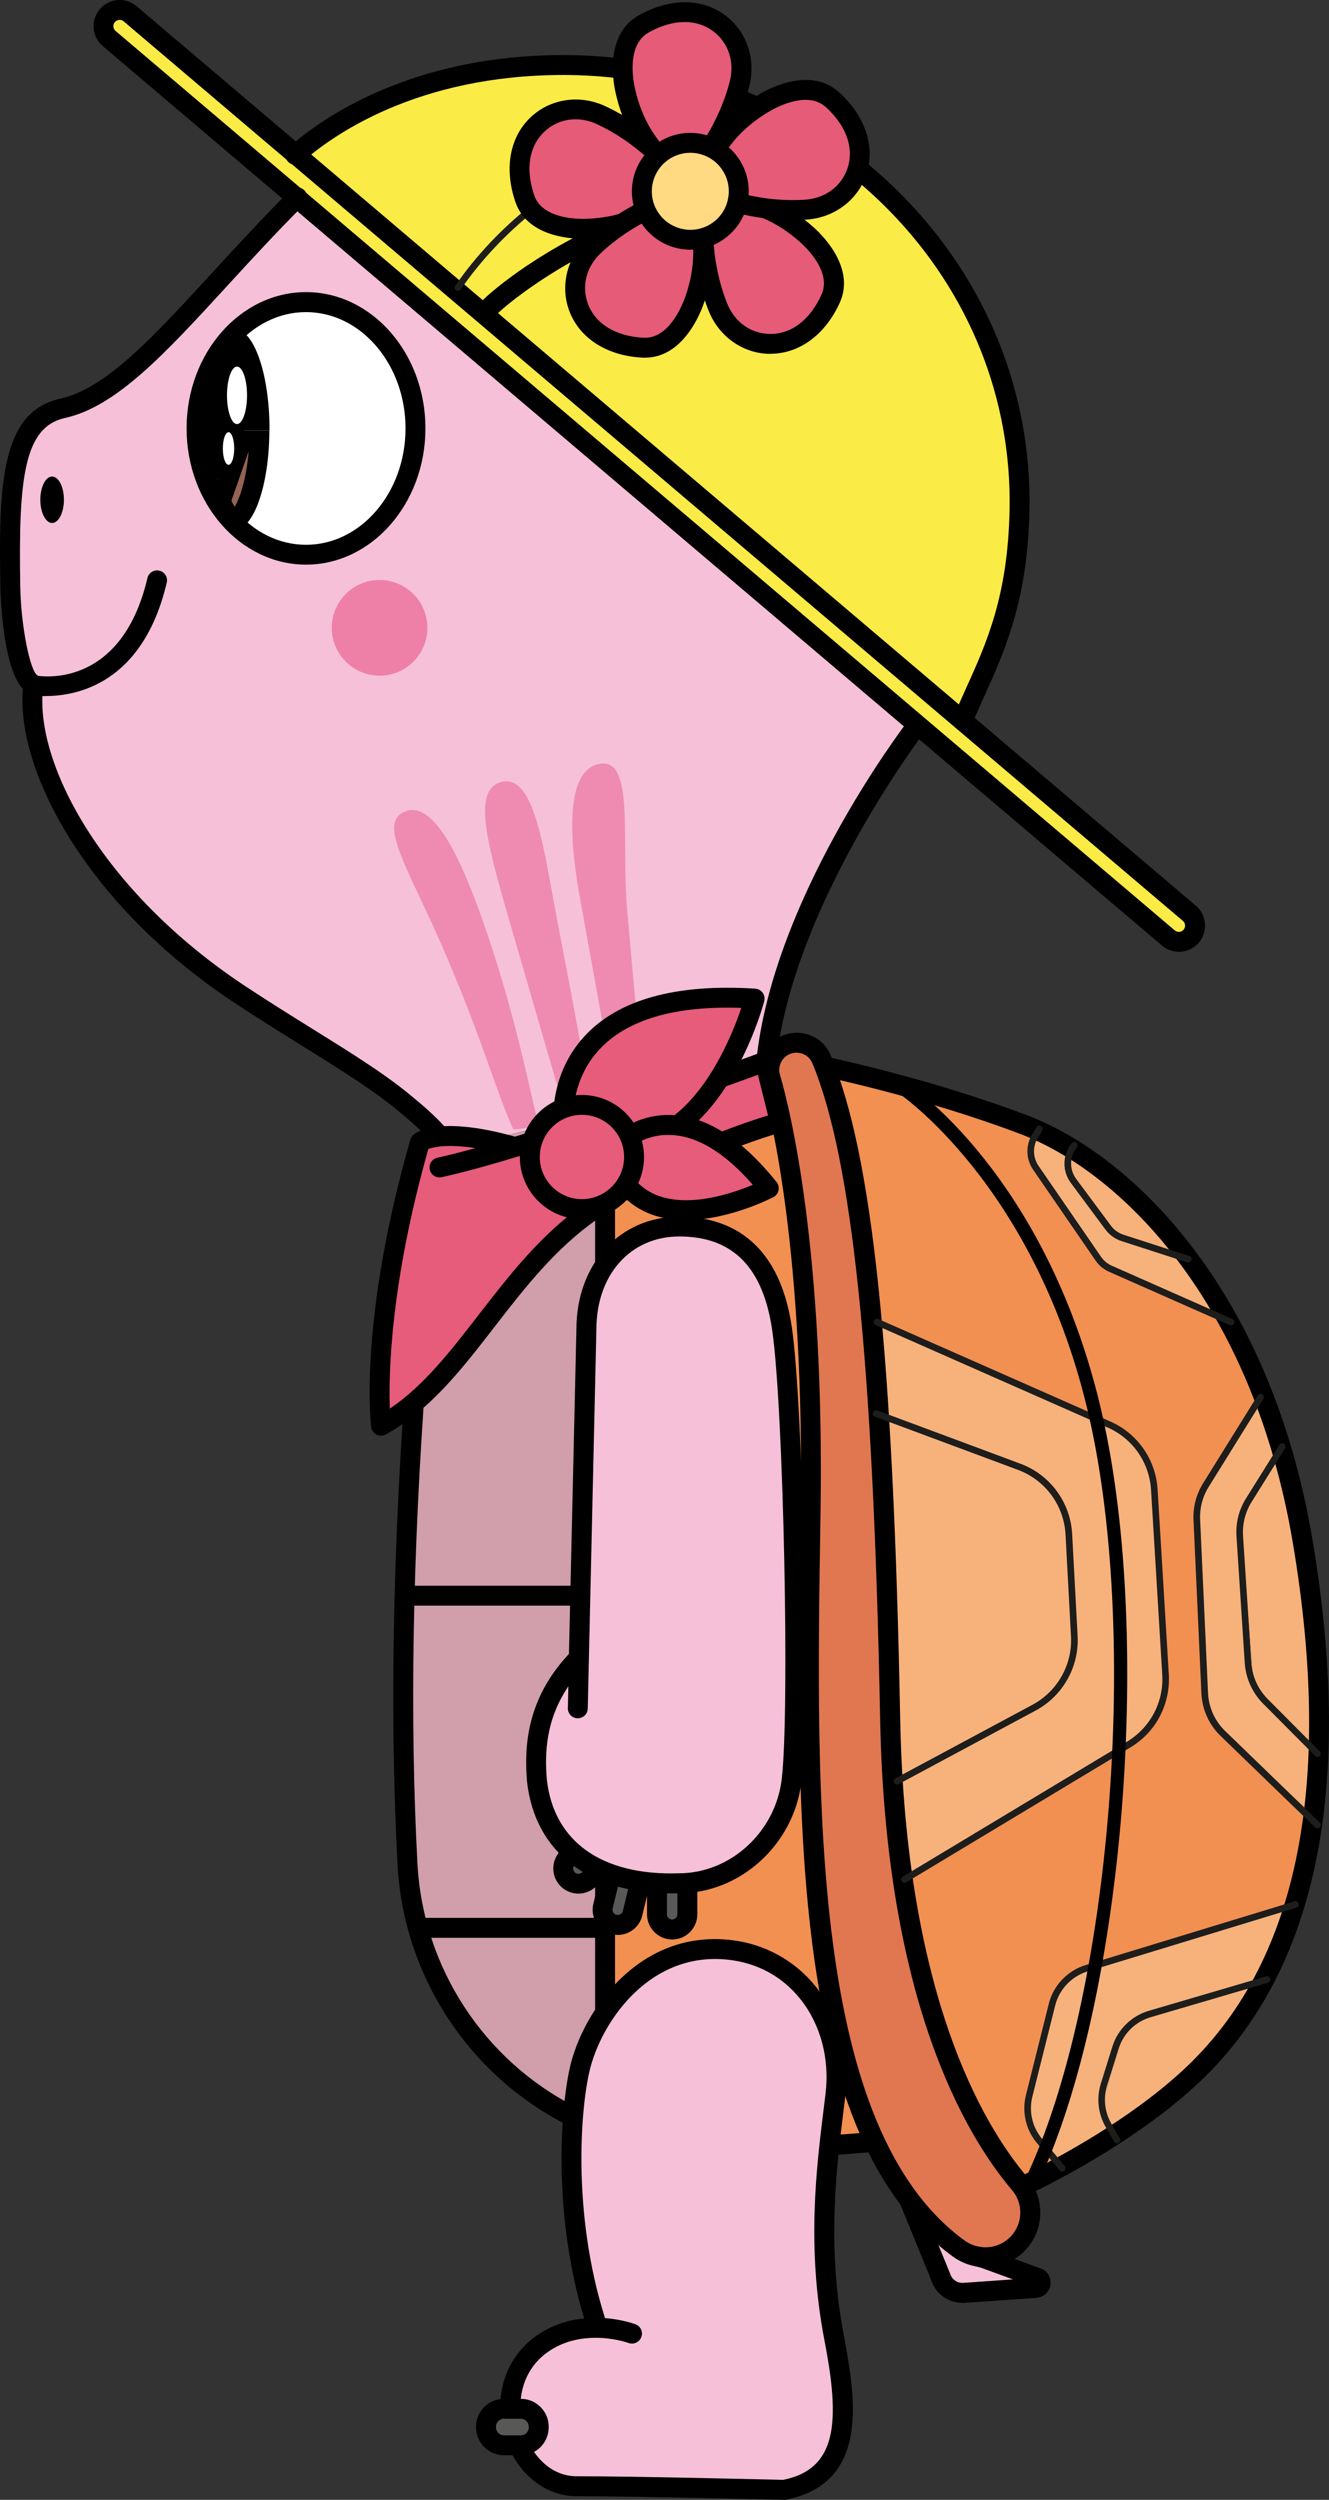 <?xml version="1.0" encoding="UTF-8"?>
<svg id="Layer_2" data-name="Layer 2" xmlns="http://www.w3.org/2000/svg" viewBox="0 0 180.28 339.05">
  <rect x="0" y="0" width="180.28" height="339.05" fill="#333333" stroke="none"/>
  <defs>
    <style>
      .cls-1 {
        fill: #f7b27c;
      }

      .cls-2 {
        fill: #f29052;
      }

      .cls-3 {
        fill: #f6c0d9;
      }

      .cls-4 {
        fill: #e55b78;
      }

      .cls-5 {
        fill: #e65c7a;
      }

      .cls-6 {
        fill: #ef8bb0;
      }

      .cls-7 {
        fill: #fff;
      }

      .cls-8 {
        fill: #ffda82;
      }

      .cls-9 {
        fill: #fbeb46;
      }

      .cls-10 {
        fill: #ee80a8;
      }

      .cls-11 {
        fill: #946354;
      }

      .cls-12 {
        fill: #d19eab;
      }

      .cls-13 {
        fill: #e07751;
      }

      .cls-14 {
        fill: #1d1d1b;
      }

      .cls-15 {
        fill: #595958;
      }

      .cls-16 {
        fill: #585856;
      }
    </style>
  </defs>
  <g id="Layer_3" data-name="Layer 3">
    <g>
      <polygon class="cls-9" points="15.1 5.22 14.84 2.12 16.76 1.36 162.28 124.85 161.47 127.69 158.79 127.22 15.1 5.22"/>
      <path class="cls-9" d="m41.8,20.73s11.53-9.93,28.63-11.62c17.1-1.69,39.91-1.38,59.91,29.42,18.39,28.31.88,58.4.88,58.4L41.8,20.73Z"/>
      <path class="cls-3" d="m40.24,27.14l84.47,71.2s-11.49,15.08-15.37,26.87-4.04,17.81-4.04,17.81l-3.26,2.69-38.57,9.59-4.83-1.73-2.88-3.45s-14.48-11.21-25.23-16.82c-10.75-5.61-21.49-18.98-24.77-28.91-3.27-9.94-.92-11.55-.92-11.55,0,0-4.43-10.5-3.19-26s5.88-6.58,16.97-17.2c11.09-10.62,21.64-22.49,21.64-22.49Z"/>
      <path class="cls-12" d="m63.46,155.3l18.91-4.65v122.24l-3.27,7.01-1.34,7.07s-19.34-9.26-21.97-31.54c-2.63-22.27.94-69.42.94-69.42,0,0,7.84,1.04,7.2-12.87-.64-13.91-.47-17.84-.47-17.84Z"/>
      <path class="cls-3" d="m81.26,315.48s-5.63-18.84-2.17-35.58c3.46-16.74,19.2-16.88,24.13-14.17,4.94,2.71,12.1,3.54,10.48,20.46-1.62,16.92-2.96,20.89.23,34.6s-2.33,17.02-7.32,16.9-28.14-.5-28.14-.5c0,0-7.35.95-8.69-8.03-1.34-8.98,2.62-13.04,11.47-13.69Z"/>
      <path class="cls-6" d="m69.61,153.11c.11.25,3.47-.37,3.4-.64-1.03-4.21-2.95-13.96-6.6-24.89-3.04-9.12-7.08-19.2-11.42-17.53-3.8,1.46.2,7.39,4.72,17.68,5.59,12.72,7.39,19.84,9.89,25.37Z"/>
      <path class="cls-6" d="m76.76,151.11c.08.26,3.48.09,3.45-.19-.46-4.31-2.39-14.5-4.57-25.82-1.82-9.44-3.05-20.15-7.56-19.06-3.95.95-2.19,7.77.94,18.57,3.87,13.34,5.98,20.69,7.74,26.5Z"/>
      <path class="cls-6" d="m83.65,149.06c.05.27,3.46.45,3.46.17-.02-4.33-1.03-14.28-2.03-25.76-.84-9.58,1.01-20.5-3.6-19.89-4.03.53-4.8,7.25-2.79,18.32,2.48,13.67,3.82,21.2,4.96,27.16Z"/>
      <path class="cls-10" d="m57.98,85.15c0,3.59-2.91,6.49-6.49,6.49s-6.49-2.91-6.49-6.49,2.91-6.49,6.49-6.49,6.49,2.91,6.49,6.49Z"/>
      <g>
        <path class="cls-2" d="m104.14,145.09s5.05,16.33,6.14,56.67c1.1,40.34-1.06,73.17,8.36,88.75l-5.65.43s3.89-16.01-4.83-22.48c-8.72-6.48-19.24-4.5-25.8,4.45v-122.24l21.77-5.57Z"/>
        <path class="cls-13" d="m104.14,145.09s1.28-4.79,5.45-3.67c4.17,1.12,7.17,16.43,8.57,33.91,1.4,17.48,2.37,65.96,4.84,79.58s5.71,25.87,11.38,35.36c5.66,9.49,8.19,10.65,3.52,14.43-4.66,3.77-11.11-.82-17.54-11.44-6.43-10.62-10.68-34.27-10.23-55.43.44-21.16.95-51.55-.79-66.56-1.74-15.01-5.2-26.18-5.2-26.18Z"/>
        <path class="cls-3" d="m128.69,310.98l-.82-2.21-1.97-7.75s3.58,3.71,7.84,5.26,6.99,3.27,6.99,3.27l-8.98,1.43h-3.06Z"/>
        <g>
          <path class="cls-1" d="m141.6,159.77c2.32,3.48,8.25,11.61,8.25,11.61l16.89,7.77c-1.65-3.16-3.38-5.97-5.16-8.49l-10.23-3.29s-3.08-3.89-4.7-6.21c-1.63-2.32-1.52-3.25-1.52-3.25l.53-2.03c-1.5-.76-3.09-1.5-4.75-2.2l-.88,1.64s-.77.96,1.56,4.44Z"/>
          <path class="cls-1" d="m162.61,206.4l1,20.79c-.12,6.79,2.73,8.19,2.73,8.19l11.92,10.97c.42-2.67.74-5.46.93-8.4-2.43-2.34-5.2-5.02-6.41-6.23-2.38-2.38-2.85-4.41-2.85-4.41,0,0-.93-12.66-1.34-16.72-.41-4.06.52-6.1.52-6.1l4.77-7.37c-.79-2.66-1.63-5.16-2.51-7.5-2.53,3.97-5.29,8.31-6.67,10.4-2.9,4.41-2.1,6.39-2.1,6.39Z"/>
          <path class="cls-1" d="m146.02,223l-.75-15.04c-.87-7.32-6.62-9.06-6.62-9.06l-19.13-6.89c.09,1.5.14,2.38.14,2.38,0,0,.89,25.14,2.51,46.97l18.92-10.06c5.57-3.6,4.94-8.3,4.94-8.3Z"/>
          <path class="cls-1" d="m168.6,210.58c.41,4.06,1.34,16.72,1.34,16.72,0,0,.46,2.03,2.85,4.41,1.21,1.21,3.97,3.88,6.41,6.23.49-7.72.08-16.37-1.74-25.98-1.03-5.45-2.23-10.37-3.56-14.85l-4.77,7.37s-.93,2.03-.52,6.1Z"/>
          <path class="cls-1" d="m146.66,161.17c1.63,2.32,4.7,6.21,4.7,6.21l10.23,3.29c-2.7-3.84-5.51-7.01-8.28-9.71-1.84-1.79-4.52-3.49-7.63-5.07l-.53,2.03s-.11.93,1.52,3.25Z"/>
          <path class="cls-1" d="m152.11,276.79l-2.39,7.88c-.04,1.66.89,3.72,1.72,5.23,7.18-4.56,14.88-11.09,18.59-18.3.45-.88.9-1.79,1.34-2.74-5.99,1.72-13.17,3.8-15.3,4.49-3.85,1.25-3.97,3.46-3.97,3.46Z"/>
          <path class="cls-1" d="m158.42,226.08l-1.54-24.39s-.75-6.68-8.54-9.52l-29.74-13.28c.44,5.39.75,10.34.91,13.13l19.13,6.89s5.75,1.74,6.62,9.06l.75,15.04s.64,4.7-4.94,8.3l-18.92,10.06c.35,4.67.73,9.18,1.14,13.27l30.62-18.22s4.77-1.74,4.5-10.34Z"/>
          <path class="cls-1" d="m149.21,266.43c-6.91,2.07-6.81,7.6-6.81,7.6,0,0-3.65,10.66-2.35,14.09.65,1.73,2.63,3.94,4.43,5.69,2.14-1.05,4.53-2.37,6.97-3.92-.83-1.51-1.76-3.57-1.72-5.23l2.39-7.88s.11-2.21,3.97-3.46c2.13-.69,9.31-2.77,15.3-4.49,1.46-3.12,2.88-6.65,4.11-10.59-8.92,2.8-21.9,6.87-26.28,8.18Z"/>
          <path class="cls-2" d="m140.05,288.12c-1.3-3.43,2.35-14.09,2.35-14.09,0,0-.1-5.53,6.81-7.6,4.38-1.31,17.36-5.38,26.28-8.18,1.12-3.62,2.09-7.59,2.77-11.91l-11.92-10.97s-2.85-1.39-2.73-8.19l-1-20.79s-.8-1.97,2.1-6.39c1.38-2.1,4.14-6.43,6.67-10.4-1.45-3.87-3.01-7.33-4.64-10.45l-16.89-7.77s-5.92-8.13-8.25-11.61c-2.32-3.48-1.56-4.44-1.56-4.44l.88-1.64c-12.25-5.2-27.53-8.6-27.53-8.6,0,0,.64,3.84,2.76,13.43,1.01,4.56,1.85,12.88,2.45,20.37l29.74,13.28c7.78,2.85,8.54,9.52,8.54,9.52l1.54,24.39c.27,8.59-4.5,10.34-4.5,10.34l-30.62,18.22c.11,1.1.22,2.18.34,3.21,2.55,22.79,14.97,38.31,14.97,38.31,1.53-.42,3.57-1.22,5.87-2.34-1.8-1.76-3.78-3.96-4.43-5.69Z"/>
        </g>
        <g>
          <g>
            <path d="m159.92,129.09c-.81,0-1.63-.28-2.29-.84h0L13.94,6.25c-.72-.61-1.16-1.47-1.24-2.41-.08-.94.22-1.86.83-2.58S15,.09,15.95.01c.94-.08,1.86.22,2.58.83l143.69,122c1.49,1.27,1.67,3.51.41,5-.7.82-1.7,1.25-2.71,1.25Zm-.55-2.9c.36.3.89.26,1.19-.1.3-.36.26-.89-.1-1.19L16.78,2.9c-.17-.15-.38-.23-.62-.2-.23.02-.43.12-.58.3-.15.17-.22.39-.2.62.02.23.12.43.3.58l143.69,122Z"/>
            <g>
              <ellipse class="cls-7" cx="41.51" cy="58.1" rx="14.85" ry="17.13"/>
              <path d="m41.51,76.58c-8.93,0-16.2-8.29-16.2-18.48s7.27-18.48,16.2-18.48,16.2,8.29,16.2,18.48-7.27,18.48-16.2,18.48Zm0-34.25c-7.45,0-13.5,7.08-13.5,15.78s6.06,15.78,13.5,15.78,13.5-7.08,13.5-15.78-6.06-15.78-13.5-15.78Z"/>
              <g>
                <path class="cls-11" d="m35.98,59.99l-1.59.18-1.86-.18-1.07,4.91-1.34.26s-.67,1.84-.79,2.54c-.12.7-.27,1.23-.27,1.23,0,0,1.92,2.98,4.67-.18,2.75-3.16,2.26-8.77,2.26-8.77Z"/>
                <g>
                  <ellipse cx="30.94" cy="58.24" rx="2.12" ry="8.6"/>
                  <g>
                    <path d="m28.51,67.97c-.88-2.47-2.03-5.91-2.03-9.73,0-7.51,2.72-13.6,5.34-13.6s4.74,6.09,4.74,13.6c0,.05,0,.09,0,.14h-4.7l-3.34,9.6Z"/>
                    <path d="m33.73,61.19c-.32,3.85-1.21,6.44-1.9,7.54-.13-.2-.28-.47-.44-.82l2.34-6.71m2.82-2.82h-4.7l-3.34,9.6c.85,2.39,2.02,3.87,3.3,3.87,2.6,0,4.71-6.02,4.73-13.46h0Z"/>
                  </g>
                  <path class="cls-7" d="m30.79,53.62c0,2.15.61,3.9,1.36,3.9s1.36-1.75,1.36-3.9-.61-3.9-1.36-3.9-1.36,1.75-1.36,3.9Z"/>
                  <path class="cls-7" d="m30.23,60.83c0,1.22.34,2.21.77,2.21s.77-.99.77-2.21-.34-2.21-.77-2.21-.77.99-.77,2.21Z"/>
                </g>
              </g>
            </g>
            <path d="m8.67,67.78c0,1.74-.72,3.15-1.6,3.15s-1.6-1.41-1.6-3.15.72-3.15,1.6-3.15,1.6,1.41,1.6,3.15Z"/>
            <path d="m59.67,155.5c-.4,0-.79-.17-1.06-.51-1.34-1.68-3.97-3.79-3.99-3.82-3.55-3.06-8.2-5.94-13.58-9.29-2.94-1.83-5.97-3.72-9.23-5.87C11.67,122.71,2.14,104.4,3.11,93.44.28,90.46.06,80.15.05,79.67c-.26-14.33.17-23.85,8.18-25.62,6.13-1.35,12.49-8.27,20.54-17.04,3.15-3.43,6.73-7.32,10.6-11.2.53-.53,1.38-.53,1.91,0,.53.53.53,1.38,0,1.91-3.84,3.84-7.24,7.54-10.52,11.12-8.37,9.12-14.98,16.32-21.95,17.85-5.52,1.22-6.33,8.06-6.06,22.93.09,5.14,1.28,11.29,2.32,11.98.58.23.89.81.81,1.43-1.41,10.03,7.72,27.72,27.42,40.74,3.23,2.13,6.25,4.01,9.17,5.83,5.47,3.4,10.2,6.34,13.88,9.5.08.07,2.85,2.29,4.38,4.21.46.58.37,1.43-.21,1.9-.25.2-.54.29-.84.29Z"/>
            <path d="m6.27,94.41c-1.2,0-1.96-.14-1.99-.15-.73-.15-1.2-.86-1.06-1.59.15-.73.86-1.2,1.59-1.06.49.1,11.6,2.05,15.19-13.21.17-.73.9-1.18,1.62-1,.73.17,1.18.9,1,1.62-3.25,13.78-12.31,15.38-16.36,15.38Z"/>
            <path d="m130.94,98.27c-.18,0-.36-.04-.53-.11-.69-.29-1-1.09-.71-1.77.44-1.04.91-2.07,1.38-3.11,2.78-6.15,5.65-12.51,5.87-24.19.29-15.07-5.49-29.45-16.28-40.48-11.39-11.66-27.42-18.38-43.97-18.44-.09,0-.17,0-.26,0-19.97,0-31.46,8.28-35.48,11.85-.56.5-1.41.44-1.91-.11-.5-.56-.44-1.41.11-1.91,4.25-3.78,16.38-12.53,37.28-12.53.09,0,.18,0,.27,0,17.27.06,34,7.08,45.89,19.25,11.29,11.56,17.35,26.62,17.05,42.42-.23,12.24-3.36,19.15-6.11,25.25-.46,1.02-.92,2.04-1.36,3.06-.22.51-.72.82-1.24.82Z"/>
            <path class="cls-14" d="m62.12,39.47c-.09,0-.18-.03-.26-.08-.2-.14-.26-.42-.11-.63,11.32-16.41,33.06-25.59,47.46-20.05.23.09.35.35.26.58-.09.23-.35.35-.58.26-14.04-5.41-35.29,3.63-46.4,19.72-.09.13-.23.19-.37.19Z"/>
            <path d="m103.85,146.44s-.07,0-.11,0c-.74-.06-1.3-.71-1.24-1.45,1.76-22.41,20.07-46.45,20.85-47.46.45-.59,1.3-.7,1.89-.25.59.45.7,1.3.25,1.89-.19.24-18.6,24.42-20.3,46.03-.06.71-.65,1.24-1.34,1.24Z"/>
            <path d="m66.6,42.85c-.35,0-.71-.14-.97-.41-.52-.54-.5-1.39.04-1.91.25-.24,6.35-6.05,17.67-10.91.69-.3,1.48.02,1.77.71.29.69-.02,1.48-.71,1.77-10.83,4.66-16.8,10.32-16.86,10.38-.26.25-.6.38-.94.38Z"/>
            <path d="m112.71,292.29c-.71,0-1.31-.55-1.35-1.27-.04-.74.53-1.38,1.27-1.42,1.18-.07,2.24-.16,3.46-.25.67-.05,1.38-.11,2.17-.17.73-.06,1.39.5,1.45,1.24.06.74-.5,1.39-1.24,1.45-.79.06-1.49.12-2.15.17-1.23.1-2.32.19-3.52.26-.03,0-.05,0-.08,0Z"/>
            <path d="m77.47,288.32c-.21,0-.41-.05-.61-.15-13.34-6.78-22.12-20.27-22.93-35.22-1.06-19.75-.67-42.31,1.16-67.04.06-.74.71-1.31,1.45-1.25.74.06,1.3.7,1.25,1.45-1.83,24.62-2.22,47.06-1.16,66.69.75,13.99,8.97,26.62,21.45,32.96.66.34.93,1.15.59,1.81-.24.47-.71.74-1.2.74Z"/>
            <path d="m133.69,307.5c-1.56,0-3.12-.49-4.45-1.46-22.01-16.05-21.31-58.95-20.63-100.45.58-35.6-3.98-54.22-5.4-59.08-.42-1.45-.17-3,.69-4.25h0c1.05-1.52,2.85-2.34,4.69-2.16,1.86.19,3.39,1.33,4.11,3.05,5.65,13.5,8.46,40.39,9.41,89.93.71,37.28,11.11,54.98,17.25,62.21,1.41,1.66,2.01,3.84,1.66,5.99-.35,2.16-1.63,4.04-3.5,5.17-1.18.71-2.5,1.06-3.83,1.06Zm-27.57-163.71c-.4.58-.52,1.3-.32,1.97,1.44,4.95,6.09,23.9,5.5,59.88-.63,38.9-1.35,83,19.52,98.22,1.58,1.15,3.66,1.25,5.29.27,1.19-.72,2.01-1.92,2.23-3.29.22-1.36-.16-2.75-1.06-3.8-6.37-7.5-17.16-25.78-17.89-63.91-.93-48.52-3.77-75.95-9.2-88.94-.33-.79-1.04-1.31-1.9-1.4-.87-.09-1.69.29-2.19,1.01h0Z"/>
            <path d="m139.22,297.66c-.5,0-.98-.28-1.21-.76-.33-.67-.05-1.48.62-1.81,5-2.45,14.48-7.55,21.74-14.22,15.54-14.26,20.59-38.32,15.02-71.53-5.49-32.72-23.35-50.37-36.98-55.54-12.7-4.82-25.96-7.63-26.09-7.66-.73-.15-1.2-.87-1.04-1.6.15-.73.87-1.2,1.6-1.04.13.03,13.6,2.88,26.49,7.78,14.3,5.43,33.01,23.77,38.68,57.62,5.73,34.17.39,59.05-15.86,73.97-7.51,6.9-17.25,12.14-22.38,14.65-.19.09-.39.14-.59.14Z"/>
            <path class="cls-14" d="m178.71,247.98c-.11,0-.23-.04-.31-.13l-12.81-12.39c-1.59-1.54-2.52-3.6-2.62-5.81l-1.07-23.51c-.08-1.75.37-3.46,1.29-4.95l7.42-11.94c.13-.21.41-.27.62-.15.21.13.28.41.15.62l-7.42,11.94c-.83,1.33-1.23,2.87-1.16,4.43l1.07,23.51c.09,1.98.92,3.83,2.35,5.2l12.81,12.39c.18.17.18.46.01.64-.09.09-.21.14-.32.14Z"/>
            <path class="cls-14" d="m178.71,238.28c-.12,0-.23-.04-.32-.13l-7.05-7.09c-1.47-1.48-2.35-3.44-2.49-5.52l-1.12-17.18c-.12-1.82.33-3.59,1.29-5.13l4.54-7.27c.13-.21.41-.27.62-.14.21.13.28.41.14.62l-4.54,7.27c-.86,1.38-1.26,2.97-1.16,4.6l1.12,17.18c.12,1.87.91,3.62,2.23,4.95l7.05,7.09c.18.18.17.46,0,.64-.09.09-.2.13-.32.13Z"/>
            <g>
              <path class="cls-14" d="m122.71,255.36c-.15,0-.3-.08-.39-.22-.13-.21-.06-.49.15-.62l30.41-18.3c3.17-1.91,5-5.39,4.78-9.08l-1.52-25.07c-.23-3.72-2.48-6.96-5.89-8.46l-31.46-13.89c-.23-.1-.33-.37-.23-.59.1-.23.37-.33.59-.23l31.46,13.89c3.72,1.64,6.17,5.18,6.42,9.23l1.52,25.07c.24,4.03-1.75,7.83-5.21,9.91l-30.41,18.3c-.07.04-.15.06-.23.06Z"/>
              <path class="cls-14" d="m121.69,242.04c-.16,0-.32-.09-.4-.24-.12-.22-.04-.49.18-.61l18.61-9.99c3.36-1.81,5.41-5.44,5.2-9.25l-.74-13.83c-.21-3.94-2.74-7.38-6.44-8.76l-19.43-7.23c-.23-.09-.35-.35-.26-.58.09-.23.34-.35.58-.26l19.43,7.23c4.04,1.5,6.79,5.25,7.02,9.55l.74,13.83c.22,4.16-2.01,8.12-5.68,10.09l-18.61,9.99c-.07.04-.14.05-.21.05Z"/>
            </g>
            <path class="cls-14" d="m144.1,294.51c-.13,0-.26-.05-.35-.16l-3.09-3.69c-1.51-1.8-2.06-4.23-1.49-6.51l3.1-12.38c.62-2.49,2.54-4.5,4.99-5.25l28.35-8.65c.24-.07.49.06.56.3.07.24-.06.49-.3.56l-28.35,8.65c-2.15.66-3.83,2.42-4.38,4.61l-3.1,12.38c-.5,2-.01,4.13,1.31,5.71l3.09,3.69c.16.19.13.47-.06.63-.08.07-.19.1-.29.1Z"/>
            <path class="cls-14" d="m151.53,290.72c-.16,0-.31-.08-.39-.23l-1.17-2.04c-1.02-1.77-1.25-3.91-.64-5.86l1.56-5c.73-2.35,2.59-4.17,4.95-4.87l15.91-4.67c.24-.07.49.07.56.31.07.24-.07.49-.31.56l-15.91,4.67c-2.08.61-3.7,2.21-4.35,4.27l-1.56,5c-.54,1.71-.33,3.59.56,5.14l1.17,2.04c.12.22.05.49-.17.61-.07.04-.15.06-.22.06Z"/>
            <path class="cls-14" d="m166.98,179.76c-.06,0-.12-.01-.18-.04l-16.35-7.23c-.75-.33-1.38-.86-1.84-1.53l-8.47-12.32c-.98-1.43-1.03-3.3-.13-4.78l.6-.98c.13-.21.41-.28.62-.15.21.13.28.41.15.62l-.6.98c-.72,1.17-.68,2.66.1,3.8l8.47,12.32c.37.53.87.96,1.47,1.22l16.35,7.23c.23.1.33.37.23.59-.07.17-.24.27-.41.27Z"/>
            <path class="cls-14" d="m161.18,171.23s-.09,0-.14-.02l-8.9-2.88c-.87-.28-1.63-.82-2.18-1.56l-4.7-6.33c-1.2-1.61-1.15-3.83.12-5.39.16-.19.44-.22.63-.07.19.16.22.44.07.63-1.01,1.24-1.05,3-.09,4.29l4.7,6.33c.44.59,1.04,1.02,1.73,1.24l8.9,2.88c.24.08.37.33.29.57-.06.19-.24.31-.43.31Z"/>
            <path d="m139.94,296.74c-.13,0-.26-.03-.38-.09-.45-.21-.64-.75-.43-1.2,11.66-24.61,15.61-74.47,8.3-104.61-7.37-30.37-25.48-42.54-25.66-42.66-.41-.27-.53-.83-.26-1.25.27-.42.83-.53,1.24-.26.77.5,18.87,12.63,26.43,43.74,7.4,30.46,3.38,80.89-8.42,105.8-.15.33-.48.52-.81.52Z"/>
            <path d="m130.51,312.33c-1.9,0-3.63-1.26-4.2-3.11l-4.2-10.29c-.28-.69.05-1.48.74-1.76.69-.28,1.48.05,1.76.74l4.23,10.35s.03.09.05.13c.23.78,1,1.3,1.8,1.23l6.72-.47-4.36-1.59-.79-.21c-.72-.19-1.15-.93-.95-1.65.19-.72.93-1.15,1.65-.95l.85.23s.07.02.11.04l7.21,2.63c.89.28,1.48,1.18,1.37,2.17-.11.99-.88,1.74-1.87,1.83l-9.73.68c-.13.01-.25.02-.38.02Zm9.69-2.15s.03.01.04.01h-.04Z"/>
            <path d="m78.71,217.77h-23.25c-.75,0-1.35-.6-1.35-1.35s.6-1.35,1.35-1.35h23.25c.75,0,1.35.6,1.35,1.35s-.6,1.35-1.35,1.35Z"/>
            <path d="m82.08,274.25c-.75,0-1.35-.6-1.35-1.35v-20.98c0-.75.6-1.35,1.35-1.35s1.35.6,1.35,1.35v20.98c0,.75-.6,1.35-1.35,1.35Z"/>
            <path d="m82.08,172.62c-.75,0-1.35-.6-1.35-1.35v-8.38c0-.75.6-1.35,1.35-1.35s1.35.6,1.35,1.35v8.38c0,.75-.6,1.35-1.35,1.35Z"/>
            <path d="m82.08,262.82h-25.12c-.75,0-1.35-.6-1.35-1.35s.6-1.35,1.35-1.35h25.12c.75,0,1.35.6,1.35,1.35s-.6,1.35-1.35,1.35Z"/>
            <path d="m106.34,339.05s-.02,0-.03,0c-.19,0-19.43-.49-28.1-.49-4.56,0-8.53-3.47-9.89-8.63-1.49-5.66.68-11.08,5.51-13.81,1.82-1.03,3.69-1.51,5.41-1.68-4.46-14.73-3.13-29.75-1.72-34.89,2.01-7.33,9.39-17.76,21.52-16.44,4.66.51,8.8,2.78,11.67,6.39,3.16,3.97,4.6,9.35,3.96,14.75-.08.71-.18,1.45-.27,2.22-.95,7.68-2.25,18.19.07,30.3,1.06,5.55,1.62,10.01.89,13.76-.91,4.7-3.86,7.56-8.75,8.5-.08.02-.17.02-.25.02Zm-25.55-21.98c-1.72,0-3.73.32-5.63,1.39-4.54,2.56-5.11,7.4-4.23,10.77.86,3.29,3.45,6.62,7.28,6.62,8.3,0,26.2.45,28.02.49,3.72-.75,5.77-2.77,6.47-6.34.68-3.52-.02-8.2-.89-12.73-2.4-12.53-1.06-23.29-.09-31.14.09-.77.19-1.5.27-2.21.56-4.7-.68-9.34-3.39-12.75-2.45-3.09-5.86-4.95-9.85-5.38-10.45-1.13-16.86,8.03-18.62,14.47-1.36,4.97-2.63,19.74,1.94,34.14,2.35.18,4.01.79,4.14.84.7.26,1.05,1.04.78,1.74-.26.7-1.04,1.05-1.74.79-.06-.02-1.95-.7-4.45-.7Z"/>
            <g>
              <path class="cls-16" d="m70.61,331.65h-2.19c-1.37,0-2.47-1.11-2.47-2.47h0c0-1.37,1.11-2.47,2.47-2.47h2.19c1.37,0,2.47,1.11,2.47,2.47h0c0,1.37-1.11,2.47-2.47,2.47Z"/>
              <path d="m70.65,333h-2.29c-2.08,0-3.78-1.69-3.78-3.78v-.1c0-2.08,1.69-3.77,3.78-3.77h2.29c2.08,0,3.78,1.69,3.78,3.77v.1c0,2.08-1.69,3.78-3.78,3.78Zm-2.29-4.95c-.59,0-1.08.48-1.08,1.07v.1c0,.59.48,1.08,1.08,1.08h2.29c.59,0,1.08-.48,1.08-1.08v-.1c0-.59-.48-1.07-1.08-1.07h-2.29Z"/>
            </g>
            <g>
              <g>
                <path class="cls-15" d="m82.15,247.74h0c-.96-.62-2.23-.35-2.85.61l-2.56,3.95c-.62.96-.35,2.23.61,2.85h0c.96.62,2.23.35,2.85-.61l2.56-3.95c.62-.96.34-2.23-.61-2.85Z"/>
                <path d="m78.46,256.83c-.65,0-1.29-.19-1.85-.55-.76-.49-1.29-1.26-1.48-2.15-.19-.89-.02-1.8.47-2.57l2.55-3.95c.5-.76,1.26-1.29,2.15-1.48.89-.19,1.8-.02,2.57.47.76.49,1.29,1.26,1.48,2.15.19.89.02,1.8-.47,2.57l-2.55,3.95c-.5.76-1.26,1.29-2.15,1.48-.24.05-.48.08-.72.08Zm2.56-8.07c-.05,0-.1,0-.15.02-.19.04-.35.15-.45.31l-2.56,3.95c-.1.16-.14.35-.1.54.04.19.15.34.31.45.16.1.35.14.54.1.19-.04.35-.15.45-.31l2.56-3.95c.1-.16.14-.35.1-.54-.04-.19-.15-.34-.31-.45,0,0,0,0,0,0-.12-.08-.25-.11-.38-.11Z"/>
              </g>
              <g>
                <path class="cls-15" d="m85.4,252.45h0c-1.11-.27-2.22.41-2.49,1.52l-1.11,4.57c-.27,1.11.41,2.22,1.52,2.49h0c1.11.27,2.22-.41,2.49-1.52l1.11-4.57c.27-1.11-.41-2.22-1.52-2.49Z"/>
                <path d="m83.81,262.43c-.27,0-.54-.03-.81-.1-.89-.21-1.63-.76-2.11-1.54-.47-.78-.62-1.69-.4-2.58l1.11-4.57c.22-.89.76-1.63,1.54-2.11.78-.47,1.69-.62,2.58-.4.89.22,1.63.76,2.11,1.54.47.78.62,1.69.4,2.58l-1.11,4.57c-.22.89-.76,1.63-1.54,2.11-.54.33-1.15.5-1.77.5Zm1.1-8.7c-.13,0-.26.04-.37.1-.16.1-.28.25-.32.44l-1.11,4.57c-.04.18-.02.37.08.54.1.16.25.28.44.32.38.09.77-.14.86-.52l1.11-4.57c.05-.18.02-.38-.08-.54-.1-.16-.25-.28-.44-.32-.06-.01-.11-.02-.17-.02Z"/>
              </g>
              <g>
                <path class="cls-15" d="m91.18,252.87h0c-1.14,0-2.06.92-2.06,2.06v4.7c0,1.14.92,2.06,2.06,2.06h0c1.14,0,2.06-.92,2.06-2.06v-4.7c0-1.14-.92-2.06-2.06-2.06Z"/>
                <path d="m91.18,263.05c-1.88,0-3.41-1.53-3.41-3.41v-4.7c0-1.88,1.53-3.41,3.41-3.41s3.41,1.53,3.41,3.41v4.7c0,1.88-1.53,3.41-3.41,3.41Zm0-8.83c-.39,0-.71.32-.71.71v4.7c0,.39.32.71.71.71s.71-.32.71-.71v-4.7c0-.39-.32-.71-.71-.71Z"/>
              </g>
              <g>
                <path class="cls-3" d="m78.36,231.7l1.17-51.39c0-7.7,4.9-13.95,12.6-13.95s12.6,4.51,13.95,13.95c1.48,10.29,2.43,51.42,1.28,61.17-.93,7.84-7.53,13.95-15.23,13.95-11.44.37-18.33-5.08-19.31-13.95-.38-4.65,0-10.75,5.64-16.55"/>
                <path d="m91.03,256.79c-11.2,0-18.49-5.61-19.54-15.17-.37-4.48-.17-11.07,5.69-17.3l1.01-44.04c0-8.83,5.87-15.27,13.95-15.27,5.99,0,13.5,2.62,15.29,15.11,1.53,10.7,2.4,52.09,1.29,61.52-1,8.49-8.28,15.14-16.57,15.14-.37.01-.74.02-1.11.02Zm-13.95-28.05c-3.06,4.55-3.2,9.04-2.9,12.62.93,8.4,7.45,13.06,17.92,12.71,6.99,0,13.09-5.6,13.94-12.76,1.1-9.31.24-50.23-1.28-60.82-1.23-8.61-5.36-12.79-12.61-12.79-6.62,0-11.25,5.18-11.25,12.6l-1.17,51.43c-.02.75-.61,1.31-1.38,1.32-.75-.02-1.34-.64-1.32-1.38l.07-2.93Z"/>
              </g>
            </g>
          </g>
          <g>
            <g>
              <g>
                <path class="cls-4" d="m71.19,26.94c1.25,3.65,5.88,4.16,8.26,4.1,9.24-.23,13.34-6.09,13.34-6.09,0,0-3.94-5.94-11.3-9.35-6.1-2.82-13.35,2.45-10.31,11.34Z"/>
                <path d="m79.13,32.39c-2.16,0-7.66-.46-9.22-5.01-1.57-4.6-.74-8.94,2.23-11.62,2.66-2.4,6.55-2.94,9.92-1.38,7.62,3.52,11.69,9.57,11.86,9.83l.51.77-.53.75c-.18.26-4.6,6.41-14.41,6.66-.11,0-.23,0-.36,0Zm-1.06-16.21c-1.51,0-2.97.54-4.12,1.58-2.17,1.96-2.71,5.14-1.48,8.74h0c1.06,3.09,5.59,3.22,6.95,3.18,6.57-.17,10.28-3.32,11.66-4.79-1.32-1.67-4.8-5.6-10.15-8.07-.94-.43-1.91-.64-2.86-.64Z"/>
              </g>
              <g>
                <path class="cls-4" d="m87.29,3.26c-3.36,1.9-3,6.55-2.5,8.88,1.93,9.04,8.44,11.99,8.44,11.99,0,0,5.12-4.97,7.1-12.83,1.65-6.52-4.87-12.66-13.04-8.04Z"/>
                <path d="m93.51,25.74l-.84-.38c-.29-.13-7.15-3.34-9.2-12.94-.38-1.79-1.28-7.82,3.16-10.33h0c4.23-2.39,8.65-2.38,11.83.05,2.84,2.17,4.1,5.9,3.19,9.49-2.06,8.14-7.25,13.25-7.47,13.47l-.66.64Zm-5.56-21.3h0c-2.84,1.61-2.13,6.09-1.85,7.42,1.38,6.43,5.16,9.49,6.85,10.57,1.4-1.6,4.62-5.75,6.06-11.46.65-2.59-.19-5.15-2.21-6.69-2.32-1.77-5.56-1.72-8.86.15Z"/>
              </g>
              <g>
                <path class="cls-4" d="m112.67,40.52c1.6-3.51-1.42-7.06-3.19-8.65-6.88-6.18-13.87-4.74-13.87-4.74,0,0-1.22,7.02,1.79,14.55,2.5,6.24,11.38,7.39,15.28-1.16Z"/>
                <path d="m104.51,47.99c-.07,0-.14,0-.21,0-3.58-.08-6.78-2.37-8.16-5.81-3.12-7.8-1.92-14.98-1.86-15.29l.16-.91.9-.19c.31-.06,7.75-1.5,15.05,5.06,1.36,1.22,5.63,5.57,3.52,10.22h0c-1.98,4.34-5.48,6.91-9.39,6.91Zm-7.69-19.65c-.19,2.12-.36,7.37,1.83,12.84.99,2.48,3.18,4.06,5.71,4.11,2.92.09,5.51-1.87,7.08-5.33,1.35-2.97-1.85-6.18-2.87-7.09-4.89-4.39-9.75-4.65-11.76-4.53Z"/>
              </g>
              <g>
                <path class="cls-4" d="m87.25,47.15c3.86.19,6.04-3.92,6.87-6.16,3.21-8.67-.71-14.65-.71-14.65,0,0-6.98,1.45-12.87,7.03-4.88,4.62-2.67,13.3,6.71,13.77Z"/>
                <path d="m87.52,48.51c-.11,0-.22,0-.34,0-4.85-.24-8.58-2.63-9.97-6.38-1.24-3.36-.3-7.17,2.39-9.73,6.1-5.77,13.22-7.31,13.52-7.37l.9-.19.5.77c.17.27,4.25,6.65.84,15.85-.62,1.68-2.99,7.05-7.86,7.05Zm5.2-20.58c-2.05.61-6.98,2.39-11.25,6.43-1.94,1.84-2.6,4.45-1.72,6.83,1.01,2.74,3.77,4.43,7.57,4.62h0c.06,0,.12,0,.19,0,3.14,0,4.88-4.03,5.35-5.28,2.27-6.13.71-10.78-.13-12.6Z"/>
              </g>
              <g>
                <path class="cls-4" d="m112.93,13.53c-2.86-2.6-7.15-.81-9.21.39-7.99,4.66-8.76,11.76-8.76,11.76,0,0,6.31,3.31,14.4,2.75,6.7-.47,10.52-8.57,3.57-14.9Z"/>
                <path d="m107.48,29.84c-7.4,0-12.9-2.84-13.15-2.97l-.81-.43.1-.91c.03-.32.94-7.84,9.42-12.78,1.58-.92,7.03-3.66,10.8-.22h0c3.59,3.27,4.95,7.48,3.64,11.26-1.17,3.38-4.33,5.73-8.03,5.99-.67.05-1.33.07-1.97.07Zm-10.99-4.95c1.96.83,6.92,2.6,12.78,2.19,2.66-.19,4.83-1.79,5.67-4.18.96-2.76-.1-5.81-2.91-8.37h0c-2.42-2.2-6.45-.13-7.63.56-5.68,3.31-7.41,7.86-7.91,9.81Z"/>
              </g>
            </g>
            <g>
              <path class="cls-8" d="m100.14,27.01c-.59,3.58-3.96,6.01-7.55,5.43-3.58-.59-6.01-3.96-5.43-7.55s3.96-6.01,7.55-5.43c3.58.59,6.01,3.96,5.43,7.55Z"/>
              <path d="m93.66,33.87c-.43,0-.86-.04-1.29-.11-2.09-.34-3.92-1.48-5.16-3.19-1.24-1.72-1.73-3.81-1.39-5.9.71-4.31,4.78-7.25,9.1-6.54,2.09.34,3.92,1.48,5.15,3.19,1.24,1.72,1.73,3.81,1.39,5.9h0c-.34,2.09-1.48,3.92-3.19,5.16-1.36.98-2.96,1.49-4.61,1.49Zm-.02-13.15c-2.51,0-4.73,1.82-5.15,4.38-.23,1.38.1,2.76.91,3.89.81,1.13,2.02,1.88,3.4,2.11,1.37.23,2.76-.1,3.89-.91,1.13-.81,1.88-2.02,2.1-3.4h0c.23-1.38-.1-2.76-.91-3.89-.81-1.13-2.02-1.88-3.4-2.11-.28-.05-.57-.07-.84-.07Z"/>
            </g>
          </g>
          <g>
            <path class="cls-5" d="m59.62,158.35c13.42-2.94,44.66-14.55,44.66-14.55l-.19,1.53,1.71,6.91s-13.43,3.58-25.57,12.03c-12.14,8.45-17.39,22.99-28.55,29.11,0,0-1.73-13.95,5.28-38.44,0,0,2.71-2.26,12.81.61"/>
            <path d="m51.68,194.72c-.21,0-.42-.05-.61-.15-.4-.2-.67-.59-.72-1.04-.07-.58-1.69-14.51,5.32-38.98.07-.26.23-.49.43-.66.54-.45,3.72-2.53,13.76.27,14.59-4.45,33.7-11.54,33.95-11.63.44-.16.94-.09,1.31.21.37.29.56.76.5,1.22l-.16,1.28,1.65,6.66c.18.71-.25,1.44-.96,1.63-.13.04-13.35,3.63-25.15,11.84-5.69,3.96-9.87,9.36-13.91,14.58-4.5,5.81-8.74,11.3-14.76,14.6-.2.11-.43.17-.65.17Zm6.42-38.87c-5.16,18.23-5.39,30.5-5.22,35.2,4.62-3.11,8.25-7.81,12.07-12.75,4.17-5.38,8.47-10.95,14.51-15.15,10.16-7.07,21.04-10.74,24.72-11.86l-1.37-5.52c-7.07,2.59-31.32,11.36-42.9,13.89-.73.17-1.45-.3-1.61-1.03-.16-.73.3-1.45,1.03-1.61,1.51-.33,3.26-.78,5.16-1.3-3.83-.6-5.7-.14-6.39.12Z"/>
          </g>
          <g>
            <path class="cls-5" d="m76.47,153.29s-2.93-19.7,25.9-17.86c0,0-7.24,27.5-25.9,17.86Z"/>
            <path d="m84.07,156.7c-2.63,0-5.38-.73-8.22-2.2-.39-.2-.65-.57-.72-1-.04-.3-1.02-7.32,4.14-12.94,4.58-4.98,12.37-7.16,23.18-6.47.4.03.77.23,1.01.56.24.33.31.74.21,1.13-.16.62-4.14,15.34-13.97,19.71-1.81.8-3.69,1.2-5.63,1.2Zm-6.32-4.27c3.92,1.86,7.57,2.06,10.85.6,6.88-3.06,10.68-12.53,11.96-16.33-9.04-.32-15.53,1.59-19.3,5.69-3.45,3.75-3.59,8.34-3.51,10.04Z"/>
          </g>
          <g>
            <path class="cls-5" d="m82.8,156.2s8.82-10.83,21.5,4.98c0,0-17.68,9.25-21.5-4.98Z"/>
            <path d="m93.05,165.48c-1.81,0-3.63-.28-5.3-1.02-3.11-1.36-5.21-4.03-6.26-7.92-.11-.42-.02-.87.26-1.2.14-.17,3.42-4.12,8.93-4.12h.04c4.88.02,9.8,3.08,14.62,9.1.25.31.35.73.27,1.12-.08.39-.34.73-.7.92-.31.16-6.03,3.11-11.87,3.11Zm-8.74-8.91c.87,2.7,2.36,4.47,4.52,5.42,4.43,1.94,10.49-.12,13.29-1.3-3.89-4.46-7.72-6.73-11.38-6.76-3.19-.07-5.5,1.76-6.44,2.64Z"/>
          </g>
          <g>
            <circle class="cls-5" cx="78.94" cy="156.93" r="7.07"/>
            <path d="m78.94,165.35c-4.65,0-8.42-3.78-8.42-8.42s3.78-8.42,8.42-8.42,8.42,3.78,8.42,8.42-3.78,8.42-8.42,8.42Zm0-14.15c-3.16,0-5.72,2.57-5.72,5.72s2.57,5.72,5.72,5.72,5.72-2.57,5.72-5.72-2.57-5.72-5.72-5.72Z"/>
          </g>
        </g>
      </g>
    </g>
  </g>
</svg>